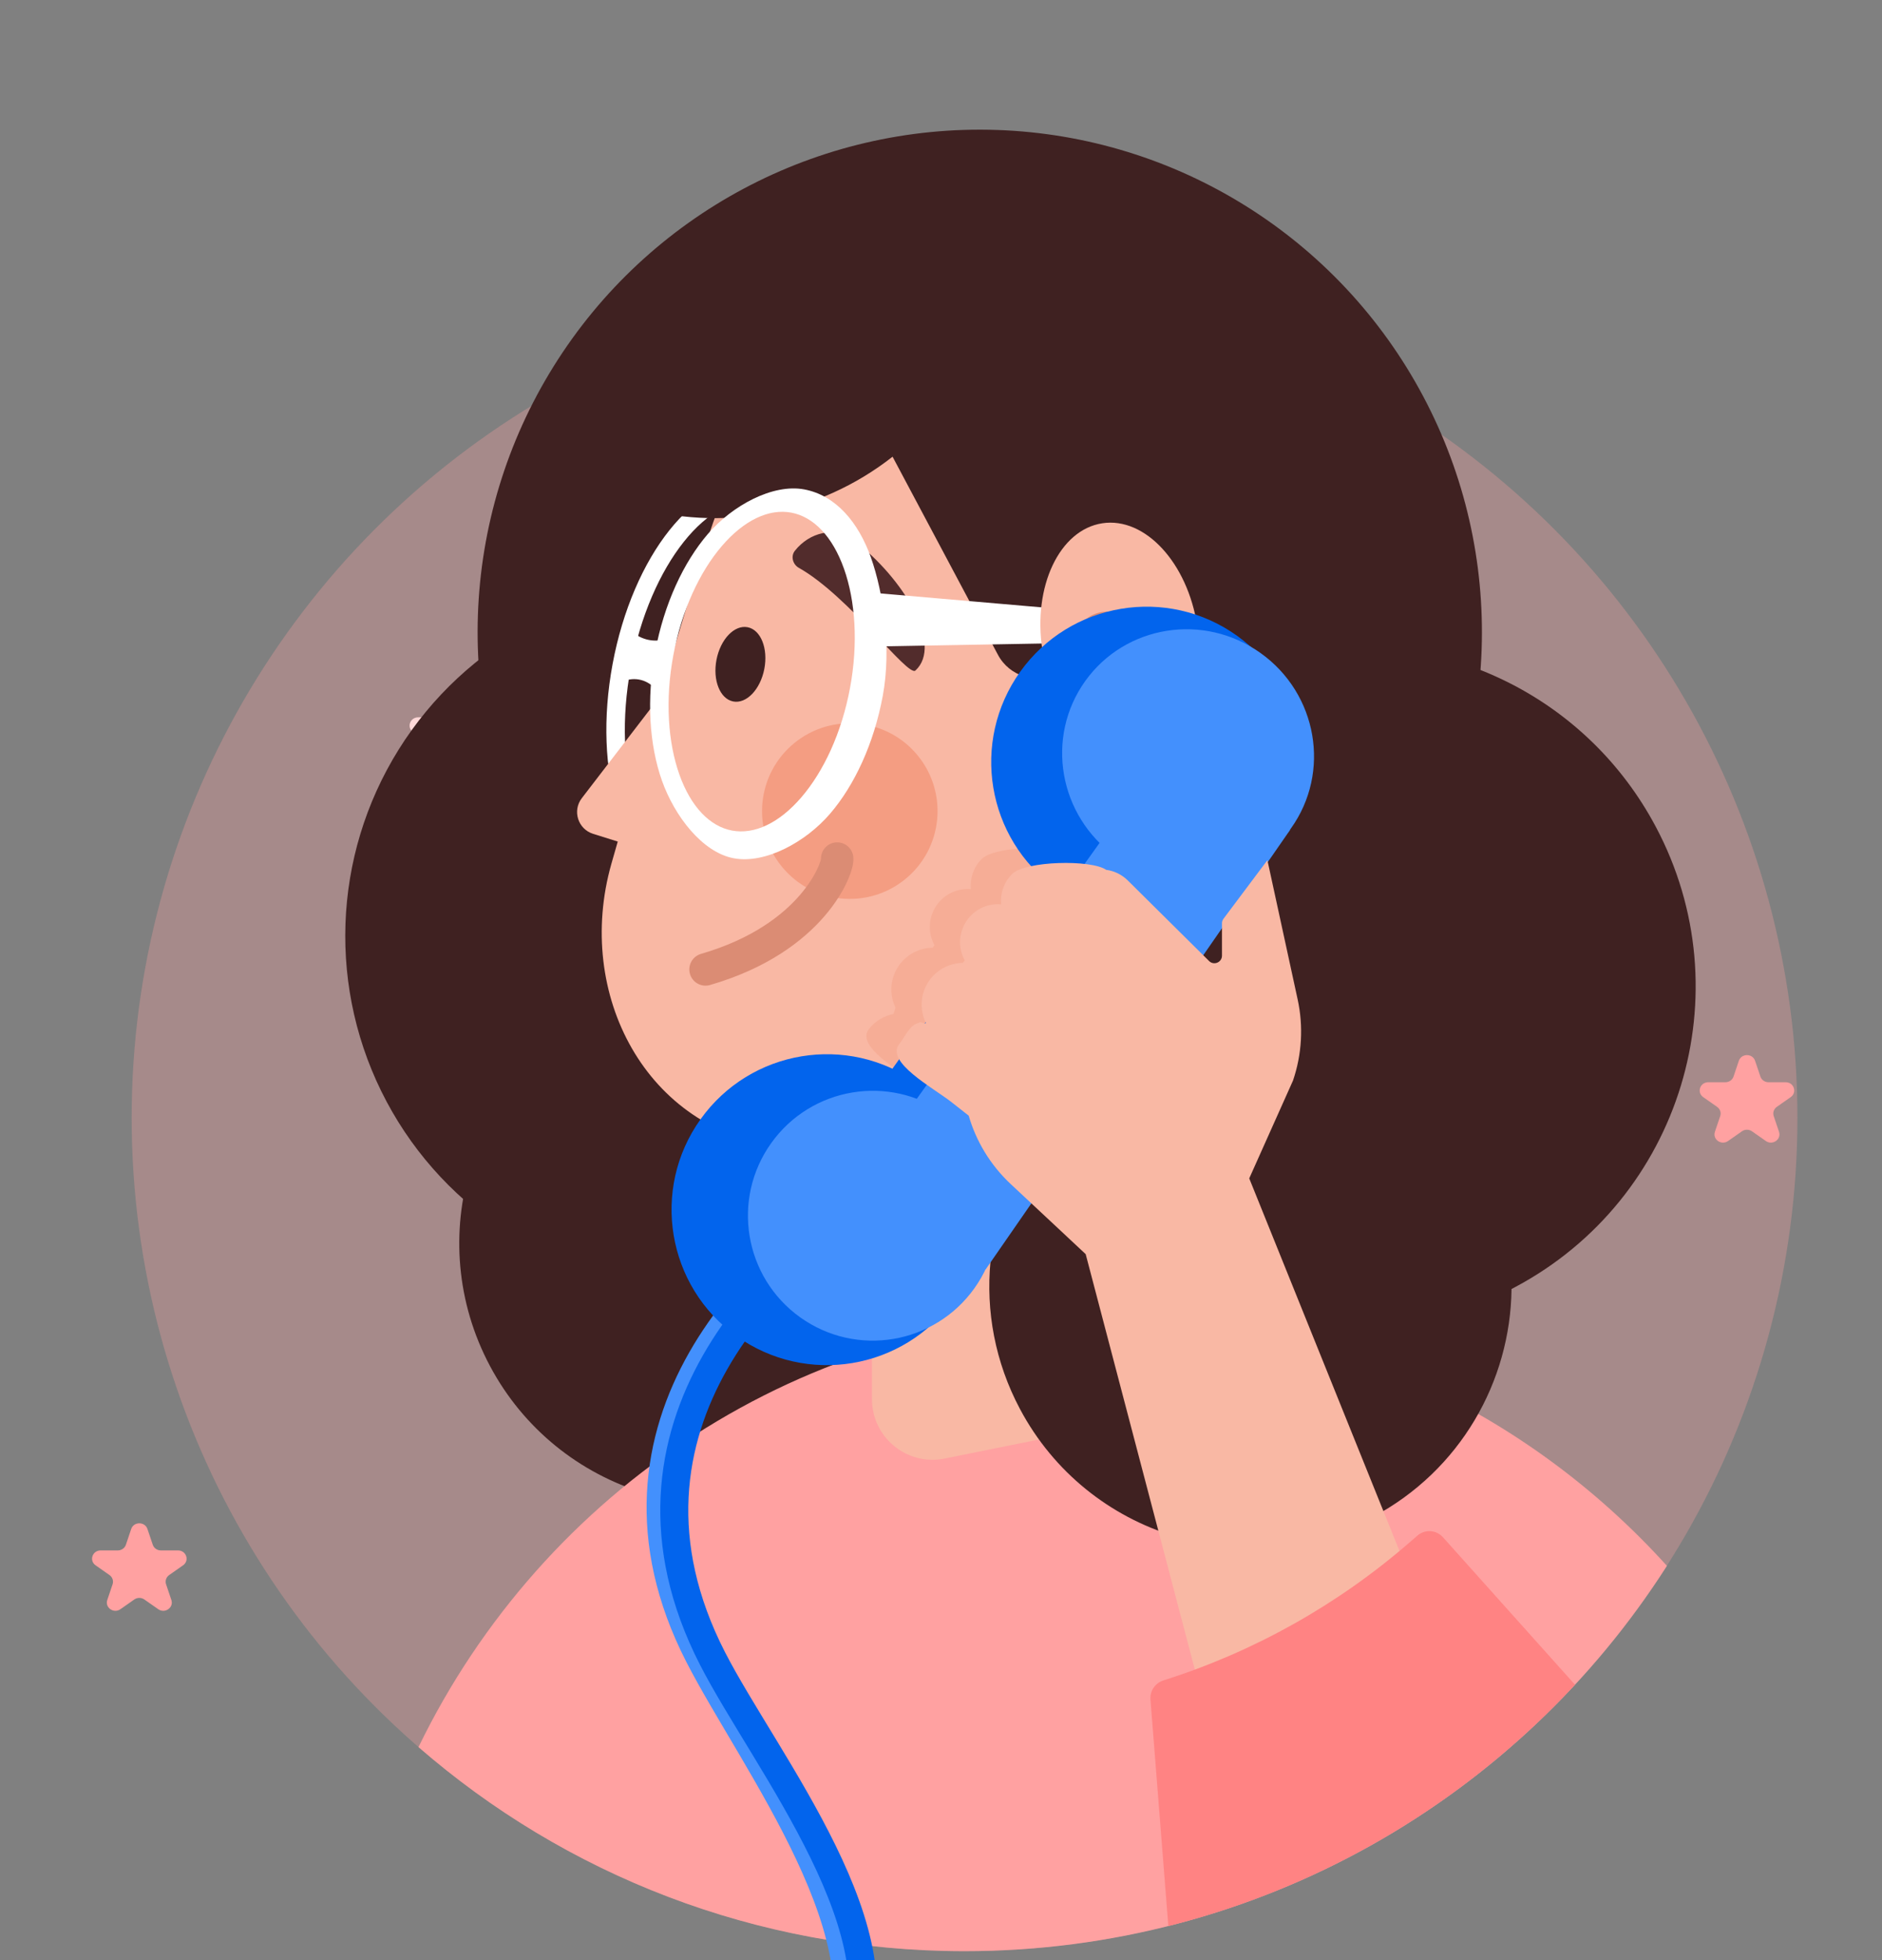 <svg width="196" height="204" viewBox="0 0 196 204" fill="none" xmlns="http://www.w3.org/2000/svg">
<rect x="0" y="0" width="196" height="204" fill="#808080" stroke="none"/>
<g clip-path="url(#clip0_1160_73841)">
<circle opacity="0.3" cx="100.452" cy="116.338" r="86.741" fill="#FFA1A1"/>
<circle cx="75.025" cy="129.39" r="27.189" transform="rotate(-28.023 75.025 129.39)" fill="#3F2121"/>
<path d="M43.584 181.837C56.531 155.184 83.628 136.839 114.96 136.839C138.177 136.839 159.069 146.911 173.601 162.973C158.195 187.088 131.19 203.078 100.451 203.078C78.695 203.078 58.81 195.068 43.584 181.837Z" fill="#FFA1A1"/>
<path d="M13.664 159.138C13.93 158.348 15.09 158.348 15.356 159.138L15.909 160.776C16.028 161.129 16.369 161.368 16.755 161.368H18.541C19.403 161.368 19.762 162.431 19.064 162.919L17.619 163.931C17.307 164.15 17.177 164.537 17.296 164.89L17.848 166.528C18.114 167.318 17.176 167.975 16.479 167.486L15.033 166.474C14.721 166.256 14.299 166.256 13.987 166.474L12.542 167.486C11.844 167.975 10.906 167.318 11.173 166.528L11.725 164.89C11.844 164.537 11.713 164.15 11.402 163.931L9.956 162.919C9.259 162.431 9.617 161.368 10.479 161.368H12.266C12.651 161.368 12.993 161.129 13.112 160.776L13.664 159.138Z" fill="#FFA1A1"/>
<path d="M46.733 72.429C47 71.639 48.16 71.639 48.426 72.429L48.978 74.067C49.097 74.42 49.439 74.66 49.824 74.66H51.611C52.473 74.66 52.831 75.722 52.134 76.211L50.688 77.223C50.377 77.441 50.246 77.828 50.365 78.182L50.917 79.819C51.184 80.609 50.245 81.266 49.548 80.778L48.103 79.766C47.791 79.547 47.368 79.547 47.057 79.766L45.611 80.778C44.914 81.266 43.976 80.609 44.242 79.819L44.794 78.182C44.913 77.828 44.783 77.441 44.471 77.223L43.026 76.211C42.328 75.722 42.687 74.66 43.548 74.66H45.335C45.721 74.66 46.062 74.42 46.181 74.067L46.733 72.429Z" fill="#FFD8D8"/>
<path d="M181.09 110.409C181.356 109.619 182.516 109.619 182.782 110.409L183.334 112.047C183.454 112.4 183.795 112.639 184.181 112.639H185.967C186.829 112.639 187.188 113.702 186.49 114.19L185.045 115.202C184.733 115.421 184.602 115.808 184.722 116.161L185.274 117.799C185.54 118.589 184.602 119.246 183.905 118.757L182.459 117.745C182.147 117.527 181.725 117.527 181.413 117.745L179.968 118.757C179.27 119.246 178.332 118.589 178.598 117.799L179.151 116.161C179.27 115.808 179.139 115.421 178.827 115.202L177.382 114.19C176.685 113.702 177.043 112.639 177.905 112.639H179.692C180.077 112.639 180.419 112.4 180.538 112.047L181.09 110.409Z" fill="#FFA1A1"/>
<circle cx="72.604" cy="97.423" r="36.647" transform="rotate(-28.023 72.604 97.423)" fill="#3F2121"/>
<circle cx="102.038" cy="65.793" r="52.297" transform="rotate(-28.023 102.038 65.793)" fill="#3F2121"/>
<path fill-rule="evenodd" clip-rule="evenodd" d="M84.503 58.865C85.69 62.645 85.952 67.678 84.951 73.05C83.95 78.422 81.893 83.023 79.425 86.122C76.926 89.259 74.188 90.659 71.788 90.212C69.389 89.765 67.339 87.472 66.137 83.647C64.95 79.867 64.689 74.834 65.69 69.461C66.691 64.089 68.747 59.488 71.216 56.389C73.714 53.253 76.453 51.853 78.852 52.3C81.252 52.747 83.302 55.039 84.503 58.865ZM86.338 58.289C85.054 54.198 82.646 51.05 79.204 50.409C75.763 49.768 72.383 51.837 69.712 55.191C67.011 58.581 64.846 63.49 63.799 69.109C62.752 74.728 63.004 80.087 64.303 84.223C65.587 88.313 67.995 91.461 71.436 92.102C74.878 92.743 78.257 90.674 80.929 87.321C83.63 83.93 85.795 79.021 86.842 73.402C87.889 67.784 87.637 62.425 86.338 58.289Z" fill="white"/>
<path d="M69.853 66.361L69.327 66.519C67.971 66.926 66.502 66.515 65.553 65.464L64.689 71.02C65.856 70.399 67.295 70.652 68.181 71.634L68.227 71.685L69.853 66.361Z" fill="white"/>
<path d="M79.22 58.827L60.593 83.073C59.588 84.382 60.191 86.291 61.765 86.784L77.961 91.861L90.812 118.907L90.812 145.624C90.812 149.609 94.462 152.596 98.368 151.808L120.934 147.256C123.878 146.662 125.995 144.075 125.995 141.072L125.995 79.996L79.22 58.827Z" fill="#F9B8A4"/>
<mask id="mask0_1160_73841" style="mask-type:alpha" maskUnits="userSpaceOnUse" x="90" y="102" width="43" height="49">
<path d="M125.326 102.448L90.811 118.907L90.811 150.178L132.9 116.68L125.326 102.448Z" fill="#F9B8A4"/>
</mask>
<g mask="url(#mask0_1160_73841)">
<path d="M87.668 129.807C87.599 128.277 88.574 122.327 85.884 120.352L110.2 120.131C111.834 120.116 112.733 121.782 111.472 122.822C104.517 128.56 87.736 131.289 87.668 129.807Z" fill="#DB8C74"/>
</g>
<circle r="8.9" transform="matrix(-0.944 0.331 0.331 0.944 91.016 88.695)" fill="#F49D82"/>
<path d="M134.558 88.956C129.397 118.846 102.111 121.739 81.344 119.355C67.327 117.746 59.814 103.468 63.674 89.898C66.57 79.717 70.073 67.703 73.484 56.752C81.486 31.062 97.065 31.622 111.975 36.266C126.884 40.91 142.56 63.267 134.558 88.956Z" fill="#F9B8A4"/>
<path opacity="0.4" d="M102.118 121.672L109.914 128.954L126.946 121.069L131.505 110.888C132.432 108.171 132.599 105.252 131.99 102.447L128.839 87.949L124.266 94.047C124.163 94.184 124.108 94.35 124.108 94.521V97.886C124.108 98.587 123.262 98.94 122.764 98.446L114.304 90.065C113.663 89.43 112.865 89.062 112.042 88.954C110.503 87.872 103.632 88.016 102.252 89.389C101.387 90.25 101.004 91.412 101.103 92.539C99.84 92.439 98.551 92.946 97.7 94.01C96.672 95.295 96.576 97.025 97.32 98.383L97.114 98.641C96.111 98.654 95.108 99.012 94.297 99.728C92.803 101.048 92.432 103.165 93.26 104.876C93.183 105.095 93.111 105.317 93.044 105.539C92.068 105.73 91.154 106.258 90.492 107.101C89.024 108.968 94.079 111.671 95.946 113.139L97.731 114.542C98.5 117.189 99.969 119.665 102.118 121.672Z" fill="#F49D82"/>
<circle r="9.139" transform="matrix(-0.775 0.632 0.632 0.775 88.502 84.419)" fill="#F49D82"/>
<path d="M95.339 69.786C98.237 67.12 94.166 60.26 88.9 56.217C86.957 54.725 84.287 55.404 82.776 57.332C82.331 57.9 82.564 58.748 83.194 59.101C88.379 62.009 94.55 70.511 95.339 69.786Z" fill="#522C2C"/>
<path fill-rule="evenodd" clip-rule="evenodd" d="M136.807 67.513C150.947 65.765 165.342 72.708 172.435 86.036C181.628 103.308 175.079 124.761 157.807 133.954C157.677 134.023 157.547 134.091 157.417 134.158C157.308 143.776 152.088 153.037 142.999 157.874C129.743 164.929 113.278 159.903 106.223 146.647C101.014 136.859 102.392 125.32 108.807 117.113C102.627 103.297 106.022 87.331 116.562 77.176L111.421 69.097C111.072 69.478 110.656 69.805 110.18 70.058C107.927 71.258 105.129 70.403 103.93 68.15L92.956 47.533C85.32 53.531 75.153 55.507 65.705 52.623L61.199 51.247C60.809 51.128 60.65 50.661 60.886 50.329L67.512 41.009C70.02 37.481 73.373 34.639 77.264 32.744L90.564 26.263C103.409 20.004 118.896 25.346 125.151 38.194L134.878 58.172C136.328 61.15 136.953 64.361 136.807 67.513Z" fill="#3F2121"/>
<path d="M87.188 89.357C87.301 90.282 84.713 97.643 73.475 100.9" stroke="#DB8C74" stroke-width="3.374" stroke-linecap="round" stroke-linejoin="round"/>
<ellipse cx="77.109" cy="69.145" rx="2.536" ry="3.936" transform="rotate(10.976 77.109 69.145)" fill="#3F2121"/>
<path fill-rule="evenodd" clip-rule="evenodd" d="M75.184 56.823C72.888 59.496 70.999 63.493 70.125 68.187C69.25 72.88 69.572 77.289 70.752 80.61C71.942 83.958 73.918 86.013 76.241 86.446C78.564 86.879 81.148 85.673 83.463 82.978C85.76 80.305 87.648 76.308 88.523 71.615C89.397 66.921 89.075 62.512 87.895 59.191C86.706 55.844 84.729 53.788 82.406 53.355C80.084 52.922 77.499 54.128 75.184 56.823ZM73.725 55.57C76.261 52.618 80.472 50.325 83.751 50.936C87.031 51.547 89.397 54.352 90.7 58.019C92.012 61.713 92.86 67.465 91.935 72.431C91.009 77.398 88.998 81.723 86.443 84.696C83.907 87.648 79.697 89.941 76.417 89.329C73.137 88.719 70.243 84.921 68.94 81.254C67.628 77.56 67.309 72.801 68.234 67.835C69.159 62.868 71.171 58.543 73.725 55.57Z" fill="white"/>
<path fill-rule="evenodd" clip-rule="evenodd" d="M117.263 66.699C117.463 68.371 115.375 66.856 113.934 66.881L90.829 67.292C89.389 67.317 89.859 65.308 89.658 63.635C89.458 61.963 88.164 61.607 89.604 61.581L114.293 63.717C115.733 63.691 117.063 65.026 117.263 66.699Z" fill="white"/>
<path d="M108.555 67.637C109.564 74.231 109.828 80.055 114.283 79.373C115.821 79.138 125.699 71.762 124.689 65.168C123.68 58.574 119.251 53.781 114.795 54.463C110.34 55.145 107.546 61.043 108.555 67.637Z" fill="#F9B8A4"/>
<path d="M117.884 66.533C118.291 66.853 118.88 66.782 119.2 66.375C119.519 65.968 119.449 65.379 119.042 65.059C118.448 64.593 117.453 64.009 116.347 63.77C115.22 63.525 113.843 63.623 112.773 64.748C112.416 65.122 112.431 65.715 112.806 66.072C113.18 66.429 113.773 66.414 114.13 66.039C114.251 65.912 114.382 65.811 114.522 65.733C114.301 66.092 114.136 66.475 114.08 66.891C113.978 67.662 114.275 68.333 114.73 68.95C115.037 69.366 115.623 69.455 116.04 69.148C116.456 68.841 116.545 68.254 116.238 67.837C115.928 67.418 115.925 67.233 115.938 67.137C115.958 66.982 116.071 66.717 116.501 66.196C116.591 66.088 116.652 65.965 116.686 65.837C117.164 66.037 117.593 66.304 117.884 66.533Z" fill="#DB8C74"/>
<path d="M90.99 124.273C79.774 130.238 60.428 148.194 72.768 172.292C78.396 183.284 93.157 202.439 86.665 214.203C80.173 225.966 52.996 236.854 51.138 245.542" stroke="#4390FD" stroke-width="2.918"/>
<path d="M92.417 124.578C81.2 130.543 61.851 148.499 74.194 172.597C79.668 183.286 94.764 201.917 88.272 213.681C81.779 225.445 53.585 236.547 51.638 245.649" stroke="#0264ED" stroke-width="2.918"/>
<circle cx="119.41" cy="79.325" r="16.18" transform="rotate(35.554 119.41 79.325)" fill="#0264ED"/>
<circle cx="86.119" cy="125.904" r="16.18" transform="rotate(35.554 86.119 125.904)" fill="#0264ED"/>
<rect x="119.156" y="74.553" width="14.936" height="59.743" transform="rotate(35.554 119.156 74.553)" fill="#0264ED"/>
<path d="M122.604 76.411L134.358 86.373L102.658 132.109L89.019 123.402L122.604 76.411Z" fill="#4390FD"/>
<circle cx="90.896" cy="126.532" r="13.001" transform="rotate(35.554 90.896 126.532)" fill="#4390FD"/>
<ellipse cx="123.732" cy="78.553" rx="13.174" ry="13.001" transform="rotate(35.554 123.732 78.553)" fill="#4390FD"/>
<path d="M105.273 123.249L113.068 130.531L129.154 191.723L151.865 176.583L130.101 122.646L134.659 112.465C135.586 109.748 135.753 106.829 135.144 104.024L131.993 89.526L127.42 95.624C127.317 95.761 127.262 95.927 127.262 96.098V99.463C127.262 100.164 126.416 100.517 125.918 100.024L117.458 91.642C116.817 91.007 116.02 90.639 115.197 90.531C113.658 89.449 106.787 89.593 105.407 90.966C104.542 91.827 104.158 92.989 104.258 94.117C102.995 94.016 101.706 94.523 100.854 95.587C99.826 96.872 99.73 98.602 100.475 99.96L100.268 100.218C99.265 100.231 98.262 100.589 97.451 101.305C95.957 102.625 95.587 104.743 96.415 106.453C96.337 106.673 95.787 106.231 95.72 106.453C94.744 106.644 94.308 107.835 93.646 108.678C92.178 110.545 97.233 113.248 99.1 114.716L100.885 116.119C101.654 118.766 103.124 121.242 105.273 123.249Z" fill="#F9B8A4"/>
<path d="M121.676 200.463L119.813 176.88C119.743 175.987 120.309 175.169 121.163 174.899C130.576 171.919 139.287 167.045 146.756 160.572L147.62 159.823C148.4 159.147 149.579 159.221 150.269 159.99L164.028 175.347C152.806 187.432 138.18 196.312 121.676 200.463Z" fill="#FF8383"/>
</g>
<defs>
<clipPath id="clip0_1160_73841">
<rect width="196" height="204" fill="white"/>
</clipPath>
</defs>
</svg>
